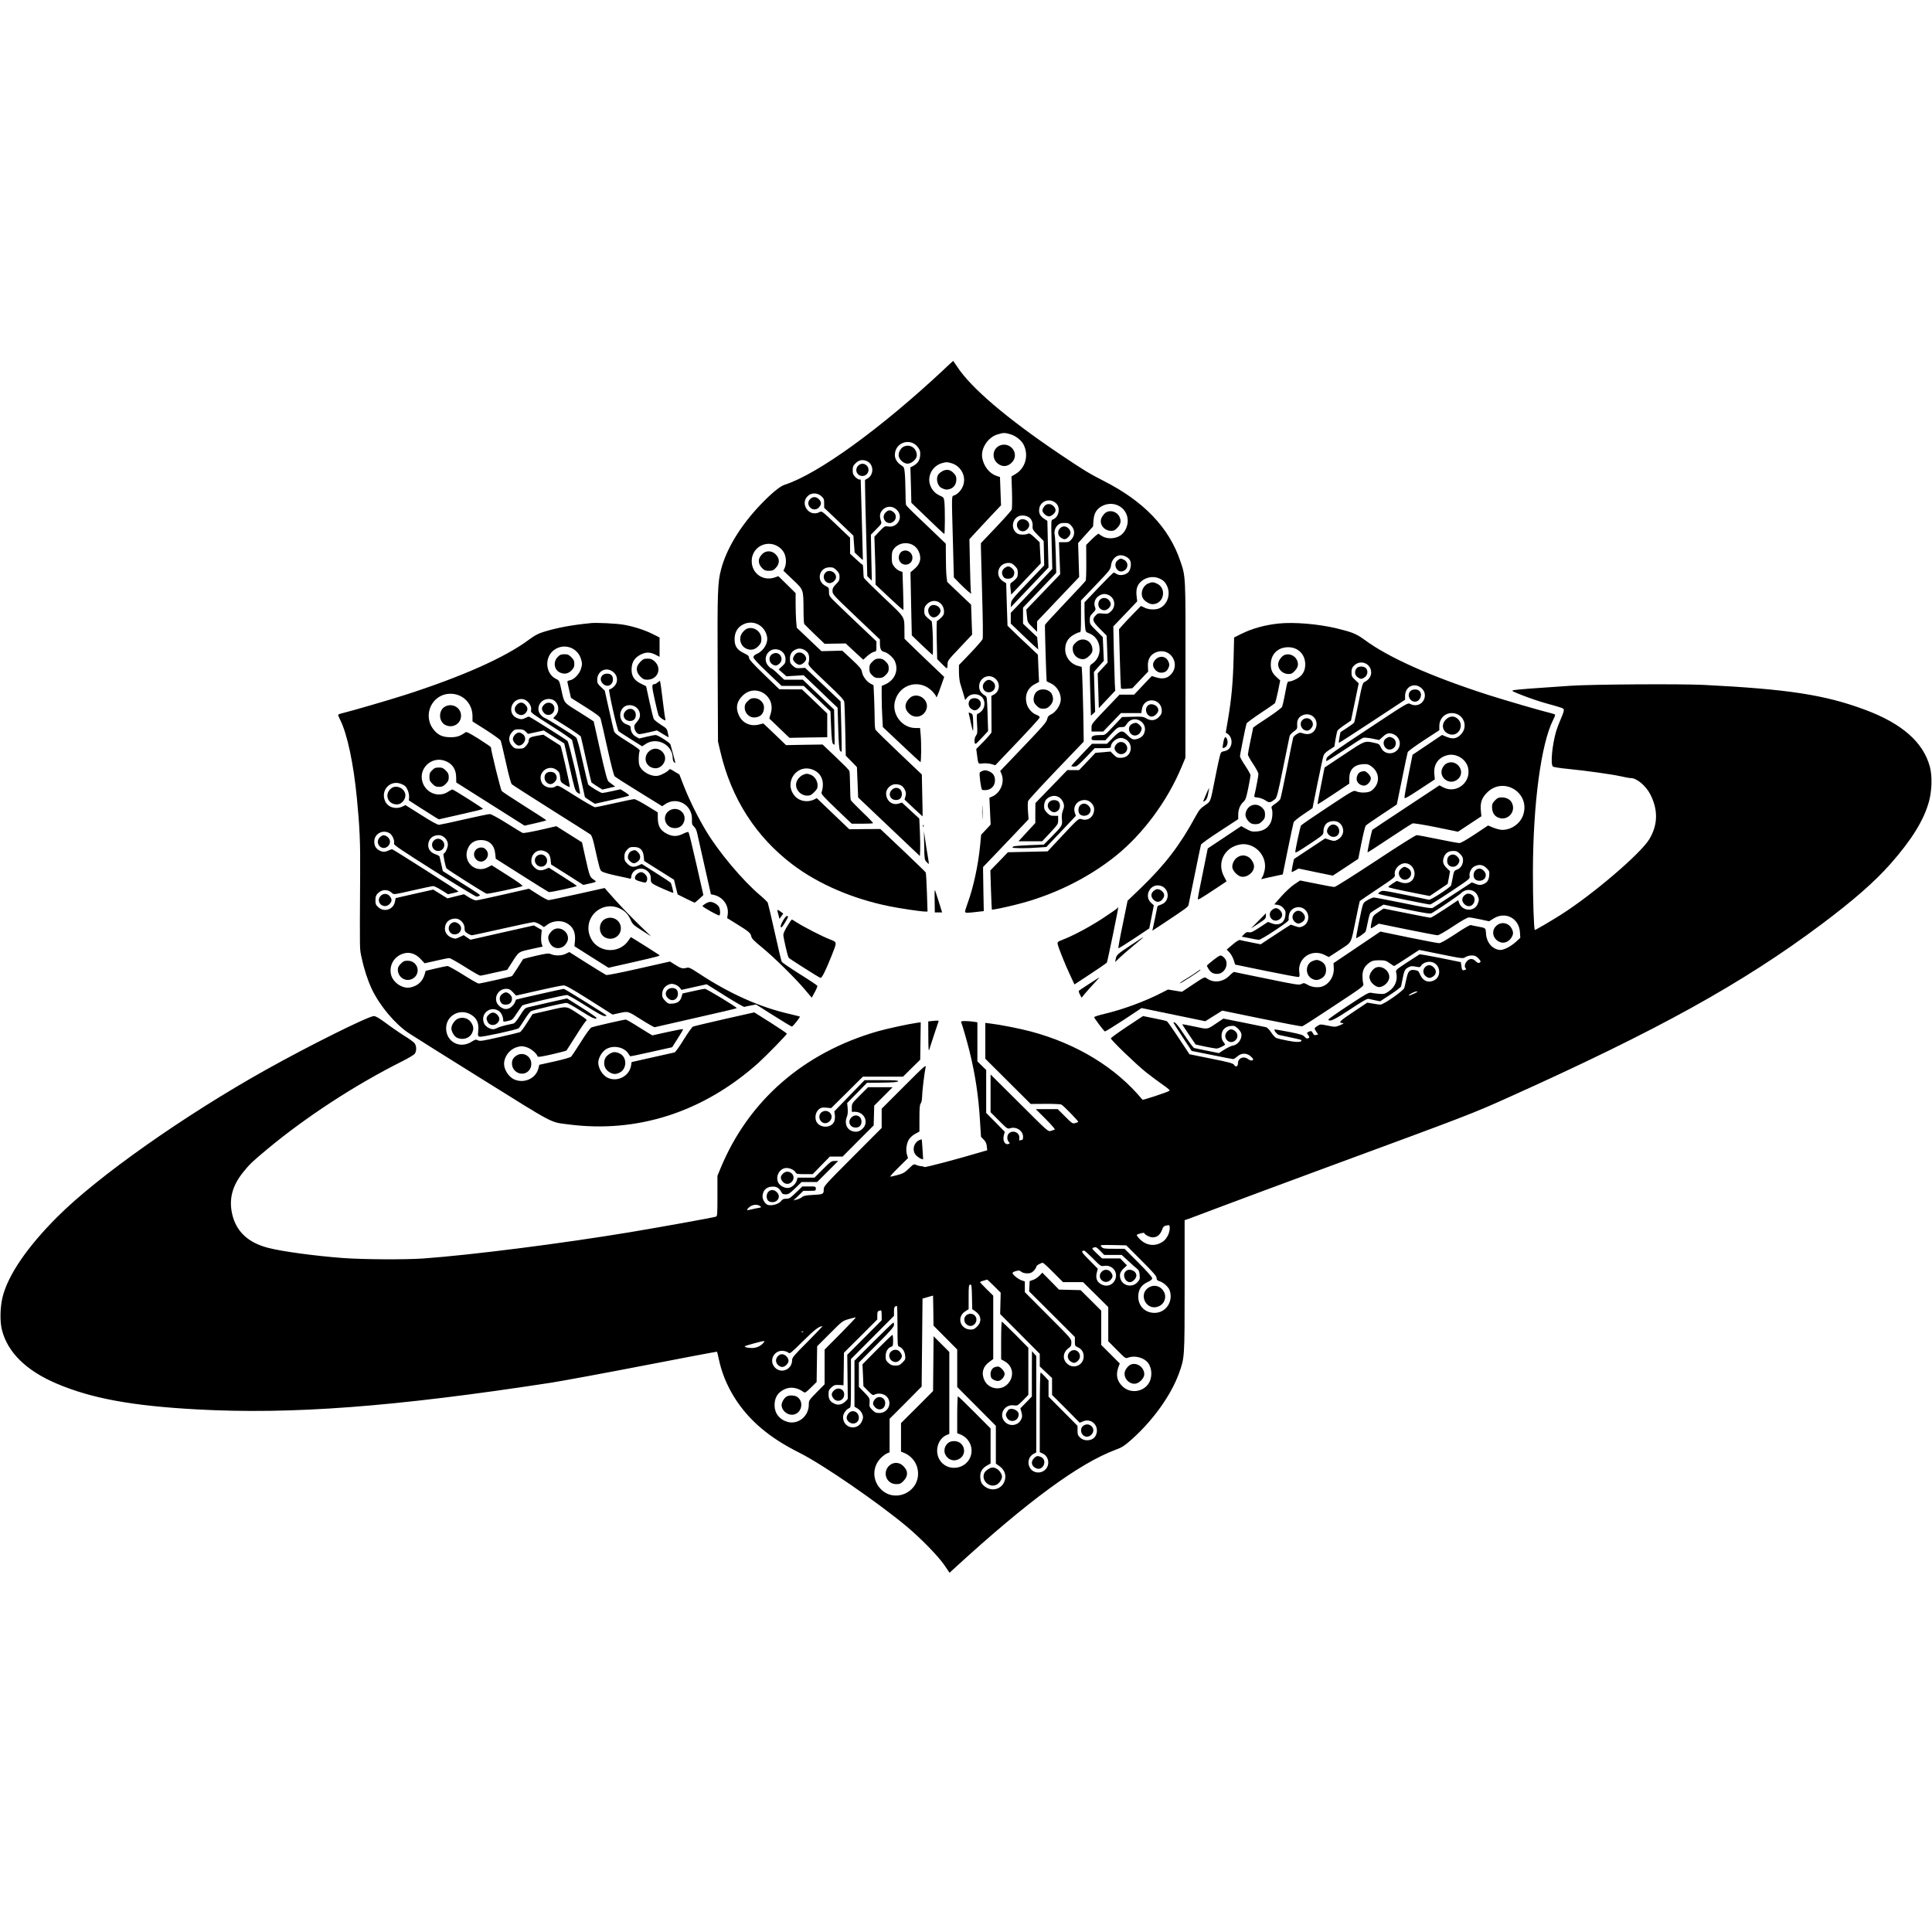 <?xml version="1.0" standalone="no"?>
<!DOCTYPE svg PUBLIC "-//W3C//DTD SVG 20010904//EN"
 "http://www.w3.org/TR/2001/REC-SVG-20010904/DTD/svg10.dtd">
<svg version="1.0" xmlns="http://www.w3.org/2000/svg"
 width="2200pt" height="2200pt" viewBox="0 0 2200 2200"
 preserveAspectRatio="xMidYMid meet">
<g transform="translate(0,2200) scale(0.1,-0.1)"
fill="#000000" stroke="none">
<path d="M10749 17793 c-724 -677 -1437 -1192 -1814 -1313 -53 -17 -153 -99
-275 -227 -227 -238 -388 -502 -449 -737 -39 -149 -43 -253 -39 -1126 l4 -835
27 -114 c124 -533 404 -970 825 -1288 293 -221 684 -389 1101 -473 117 -24
360 -60 405 -60 l28 0 -7 218 c-4 119 -10 222 -14 228 -3 6 -121 119 -261 253
l-255 241 -177 -1 -177 -2 -185 177 -185 177 -28 -14 c-75 -38 -169 -22 -221
37 -137 156 27 382 214 297 93 -42 127 -139 89 -256 -5 -17 25 -50 169 -188
l175 -167 119 0 c65 0 121 3 124 6 3 3 -51 60 -121 126 -69 67 -129 128 -133
137 -4 9 -7 84 -8 166 -1 83 -4 158 -8 167 -4 10 -74 81 -156 159 l-149 141
-208 -3 -208 -4 -88 85 c-49 47 -107 103 -130 124 l-41 38 -51 -13 c-97 -24
-186 17 -227 105 -39 84 -26 156 40 222 150 151 389 -2 321 -206 -9 -28 -15
-52 -14 -53 2 -2 55 -51 116 -111 l113 -108 215 4 215 3 0 135 0 135 -144 138
-144 137 -129 0 -128 1 -173 167 c-131 127 -172 173 -173 192 0 21 -11 30 -59
53 -76 36 -105 79 -105 157 0 70 26 124 76 157 116 77 264 14 293 -124 16 -73
-36 -163 -114 -198 -29 -13 -40 -24 -40 -40 0 -14 50 -69 160 -173 l160 -152
126 0 126 0 153 -145 152 -145 7 -177 c6 -132 11 -182 21 -192 8 -8 16 -13 18
-10 2 2 1 93 -1 201 l-4 198 -178 170 -178 170 -106 0 -106 0 -69 65 c-37 36
-73 65 -79 65 -6 0 -22 14 -36 31 -66 78 -3 198 98 185 59 -7 101 -53 101
-112 0 -40 -5 -50 -39 -81 l-39 -36 44 -39 44 -39 98 6 98 6 92 -88 c51 -48
138 -131 193 -185 l102 -97 7 -235 c5 -167 11 -241 20 -253 8 -10 15 -16 18
-13 3 3 1 133 -3 289 l-8 284 -34 32 c-18 17 -109 103 -201 191 l-169 159 -53
-3 c-47 -3 -56 0 -86 26 -30 27 -34 36 -34 80 0 58 26 94 81 112 38 13 87 -3
119 -39 20 -23 25 -76 12 -121 -7 -23 9 -42 197 -219 165 -156 207 -200 210
-225 3 -17 8 -161 11 -321 l6 -290 64 -65 63 -65 7 -173 7 -173 352 -334 351
-333 3 61 c2 34 1 130 -3 214 l-7 152 -99 91 -98 91 -39 -12 c-74 -22 -142 34
-142 117 0 52 53 104 106 104 54 0 86 -19 107 -62 15 -31 16 -44 8 -75 l-11
-38 102 -96 c57 -53 104 -96 104 -95 1 0 -1 108 -4 239 l-5 238 -259 246
c-143 136 -264 255 -269 264 -5 10 -9 60 -9 112 0 51 -3 161 -6 244 l-7 150
-35 19 c-45 24 -89 84 -97 134 -6 33 -22 53 -115 140 l-109 101 -119 -3 -118
-3 -141 134 -140 133 -7 76 c-3 41 -6 130 -6 197 l0 121 -98 97 -98 96 -40
-14 c-133 -47 -264 44 -264 185 0 193 238 270 356 115 35 -46 44 -131 21 -188
l-16 -36 106 -101 c125 -118 121 -108 123 -345 0 -82 4 -155 8 -160 4 -6 58
-59 119 -118 l113 -108 120 2 120 2 100 -93 100 -92 45 41 c25 23 59 44 75 48
29 5 30 7 30 63 l0 57 -172 163 c-95 90 -217 206 -270 258 -97 94 -98 95 -98
143 0 45 -2 48 -37 66 -112 54 -79 213 44 213 38 0 50 -5 79 -34 28 -28 34
-42 34 -76 0 -36 -6 -48 -40 -82 -33 -33 -40 -47 -40 -78 0 -37 9 -47 270
-295 l270 -257 0 -43 c0 -64 13 -91 48 -98 35 -7 97 -58 117 -96 54 -104 9
-223 -102 -273 l-43 -19 0 -122 c0 -67 3 -172 7 -234 l6 -112 210 -198 c115
-109 213 -199 218 -201 10 -4 12 220 2 321 l-6 67 -52 0 c-151 0 -270 153
-235 301 49 204 292 266 433 110 20 -23 37 -46 37 -53 0 -27 19 13 54 116 l38
108 -148 141 c-82 78 -184 175 -226 217 l-78 76 -1 90 c-1 168 14 144 -234
378 -121 115 -223 216 -227 225 -4 9 -7 46 -7 84 -1 37 -5 67 -9 67 -4 0 -38
28 -75 63 l-67 62 0 91 0 91 -161 153 c-157 150 -161 153 -186 139 -123 -66
-235 105 -125 191 39 31 104 27 144 -9 29 -26 33 -35 33 -81 l0 -52 167 -159
166 -159 7 -95 7 -96 46 -44 c26 -24 47 -43 48 -42 1 2 -24 909 -25 915 -1 1
-8 2 -17 2 -8 0 -29 13 -45 29 -24 24 -29 38 -29 76 0 40 5 52 34 81 38 38 85
45 134 20 73 -38 74 -153 2 -194 l-30 -17 1 -90 c0 -49 6 -296 13 -548 l12
-457 26 -26 26 -26 -6 262 -5 261 63 64 c61 62 62 64 51 96 -17 50 -13 85 15
118 43 52 118 54 167 5 79 -79 10 -208 -102 -189 -35 6 -40 3 -96 -55 l-58
-62 6 -186 c4 -103 7 -226 7 -273 l0 -86 156 -147 c86 -81 158 -145 161 -143
2 3 1 102 -3 220 l-7 214 -33 12 c-19 7 -46 29 -61 48 -24 31 -28 46 -28 104
0 53 5 74 21 96 74 99 231 88 283 -21 39 -79 22 -149 -49 -207 l-42 -36 7
-359 8 -359 114 -110 c64 -60 119 -111 123 -113 4 -2 5 84 3 190 -4 118 -10
195 -16 197 -6 2 -26 19 -46 37 -31 28 -36 39 -36 78 0 36 6 51 29 75 76 79
196 27 196 -85 0 -29 -7 -44 -36 -70 -19 -19 -39 -34 -44 -34 -4 0 -6 -98 -3
-217 l5 -218 51 -52 c28 -29 55 -53 59 -53 4 0 8 20 8 44 0 42 4 48 140 191
l140 149 -6 170 -6 171 -36 34 c-21 19 -82 77 -137 130 l-99 95 -8 65 c-4 36
-7 134 -7 218 l-1 152 -102 98 c-57 55 -157 150 -223 213 -66 62 -123 121
-127 129 -4 9 -7 79 -7 156 -1 77 -4 170 -8 208 -6 63 -8 68 -40 89 -44 26
-73 73 -73 116 0 148 185 205 268 82 20 -29 23 -44 20 -88 -5 -57 -29 -91 -82
-119 l-29 -15 6 -202 5 -201 184 -177 c100 -98 186 -177 191 -178 8 0 9 293 1
366 -6 49 -8 51 -55 72 -52 24 -89 66 -108 121 -34 102 28 216 135 247 49 14
59 14 107 0 114 -33 176 -157 131 -264 -19 -46 -57 -87 -95 -102 -35 -15 -33
37 -18 -520 l11 -415 61 -63 c34 -35 79 -77 99 -94 l38 -30 -5 29 c-2 15 -7
155 -10 310 l-6 283 73 80 c40 44 121 131 180 193 l107 113 -6 161 -6 161 -39
13 c-81 27 -146 109 -163 206 -18 108 66 235 176 267 66 20 82 20 148 0 56
-16 123 -69 146 -115 63 -121 23 -270 -91 -337 l-46 -27 6 -178 c3 -97 1 -187
-3 -200 -5 -12 -86 -103 -180 -202 l-171 -180 0 -50 c1 -27 7 -268 14 -534 9
-303 11 -493 5 -509 -5 -13 -68 -85 -139 -160 l-130 -135 0 -82 c0 -45 7 -101
14 -126 8 -24 24 -77 36 -117 l21 -73 20 25 c43 55 135 55 179 -1 29 -38 27
-103 -5 -142 -14 -16 -35 -33 -46 -36 -18 -6 -19 -13 -13 -116 6 -100 5 -112
-13 -137 -20 -27 -22 -92 -3 -92 5 0 38 33 75 73 l67 72 -6 195 c-5 170 -8
196 -23 205 -50 29 -73 63 -73 108 0 105 119 156 192 82 51 -51 40 -138 -22
-173 l-31 -17 1 -200 c1 -110 1 -206 1 -214 -1 -7 -40 -53 -87 -102 l-87 -88
7 -53 c16 -124 12 -118 67 -111 28 3 68 0 96 -7 l47 -14 100 105 c279 291 406
429 406 441 0 8 -16 20 -35 27 -53 19 -101 74 -115 132 -23 94 13 177 95 219
l47 25 -7 155 -6 155 -127 120 c-70 65 -148 140 -173 165 l-46 45 -8 241 -7
242 -37 24 c-98 64 -54 208 64 208 29 0 45 -8 71 -34 29 -29 34 -41 34 -81 0
-38 -5 -51 -28 -73 -15 -15 -35 -31 -45 -37 -14 -9 -16 -19 -9 -73 l7 -63 168
178 169 178 -7 120 -6 120 -56 53 c-40 38 -60 51 -72 46 -36 -16 -101 -16
-127 1 -90 59 -49 205 58 205 78 0 123 -48 117 -124 -3 -32 3 -42 61 -101 l65
-66 3 -138 3 -139 -188 -197 c-177 -186 -188 -200 -190 -239 l-3 -41 68 72
c37 39 133 141 215 226 l147 155 -7 265 -6 266 -36 23 c-46 30 -63 63 -57 112
11 95 129 132 197 60 49 -52 23 -159 -43 -180 -19 -6 -19 -16 -12 -284 l7
-279 -84 -89 c-46 -49 -153 -162 -236 -250 l-153 -161 0 -61 0 -61 118 -113
c64 -62 135 -128 156 -147 l39 -34 -6 70 -6 70 -81 77 -80 76 0 92 0 91 189
198 189 198 -5 199 c-3 109 -8 213 -12 229 -10 41 3 86 35 116 20 19 36 24 76
24 43 0 53 -4 79 -33 41 -46 41 -108 0 -154 -27 -30 -34 -33 -86 -32 l-56 0 7
-183 7 -182 -84 -88 c-46 -48 -133 -139 -193 -201 l-109 -113 7 -72 c6 -71 7
-73 61 -127 l55 -55 0 60 0 60 239 252 240 252 -6 194 -6 193 85 95 85 94 5
66 c5 85 37 137 104 170 136 65 286 -25 286 -172 0 -66 -34 -134 -84 -167 -55
-36 -139 -42 -196 -13 -22 11 -44 26 -48 32 -4 7 -33 -15 -76 -57 l-69 -69 1
-197 c1 -108 -2 -203 -7 -211 -4 -8 -109 -121 -233 -251 -124 -131 -227 -243
-230 -251 -4 -11 15 -629 19 -642 1 -2 21 -13 47 -24 68 -32 114 -107 114
-183 -1 -66 -58 -150 -120 -176 -19 -8 -29 -22 -36 -51 -7 -33 -52 -84 -271
-313 l-263 -275 15 -35 c39 -93 -13 -218 -108 -257 l-30 -13 7 -153 7 -153
-54 -58 -54 -57 -12 -125 c-22 -224 -76 -473 -140 -649 -17 -47 -31 -92 -31
-101 0 -18 19 -18 159 -1 l54 6 -4 205 c-2 113 -3 226 -4 251 l0 46 195 204
c107 112 223 235 259 272 l64 68 -7 93 c-4 55 -3 102 3 117 6 13 150 170 321
349 l311 325 -5 320 c-4 176 -9 368 -12 426 l-6 105 -44 12 c-85 23 -144 100
-144 188 0 73 32 129 94 164 28 17 59 30 69 30 16 0 17 15 17 181 l0 181 169
177 c162 170 168 178 173 224 7 58 45 104 94 113 42 8 104 -21 122 -56 19 -38
9 -108 -20 -137 -33 -32 -98 -42 -132 -19 -14 9 -29 16 -34 16 -5 0 -82 -76
-171 -170 l-161 -169 0 -103 c0 -57 3 -133 6 -169 6 -64 8 -66 40 -78 79 -29
125 -97 126 -186 1 -63 -32 -128 -81 -160 -30 -19 -31 -22 -31 -96 0 -42 3
-171 7 -288 l6 -211 24 22 24 22 -7 227 -7 227 56 64 57 63 -6 135 -6 135 -74
74 c-70 70 -74 76 -74 119 0 39 5 52 35 82 33 34 35 39 25 66 -16 42 -4 89 30
118 41 34 81 41 125 20 74 -35 86 -132 24 -188 -30 -26 -36 -28 -89 -23 -53 6
-59 4 -83 -21 -43 -45 -36 -68 49 -153 l76 -77 6 -154 5 -154 -57 -61 -56 -61
7 -198 6 -198 94 100 93 99 -5 80 c-2 44 -7 209 -11 366 l-6 286 136 142 136
143 -6 53 c-9 71 1 118 33 156 53 62 146 85 220 54 50 -21 72 -42 94 -90 44
-96 -1 -219 -94 -254 -45 -17 -117 -13 -162 9 l-42 20 -90 -92 c-50 -51 -106
-111 -125 -133 l-35 -40 9 -330 c5 -181 11 -335 13 -342 2 -8 23 -9 67 -6 l63
6 90 95 90 95 -3 57 c-6 88 35 148 113 169 148 39 255 -138 154 -254 -43 -49
-94 -61 -167 -40 l-56 17 -101 -106 -100 -106 -83 0 -83 0 -107 -112 c-217
-227 -212 -221 -212 -266 l0 -42 66 0 67 0 101 105 101 105 116 0 116 0 6 41
c20 149 227 133 227 -17 0 -28 -8 -44 -34 -70 -41 -41 -92 -46 -145 -13 -31
18 -47 20 -154 17 l-119 -3 -97 -103 c-95 -102 -96 -103 -142 -102 -80 0 -109
-9 -109 -36 0 -23 3 -24 79 -24 l78 0 70 75 c65 69 74 75 111 75 35 0 43 4 61
33 78 127 264 18 195 -114 -16 -33 -66 -59 -110 -59 -19 0 -40 13 -71 45 -62
65 -82 62 -168 -25 l-69 -70 -86 0 -85 0 -117 -122 c-65 -68 -118 -126 -118
-130 0 -5 15 -8 32 -8 29 0 46 14 134 105 l100 105 92 0 c78 0 92 3 92 16 0
54 76 111 131 99 138 -31 123 -225 -18 -225 -38 0 -50 5 -81 36 l-36 36 -85
-8 -86 -7 -93 -98 -94 -99 -66 0 -67 1 -182 -188 -182 -188 -1 -114 0 -113
-96 -104 -96 -104 135 0 135 0 91 97 c88 95 91 99 91 145 l0 48 -46 0 c-39 0
-51 5 -80 34 -27 27 -34 42 -34 73 0 52 19 85 60 106 66 34 137 3 161 -70 9
-28 8 -43 -6 -80 -13 -33 -16 -62 -12 -104 6 -70 4 -73 -121 -201 l-85 -86
-156 -6 c-171 -8 -201 -11 -201 -26 0 -11 164 -12 300 -1 l86 6 168 177 168
178 -12 35 c-25 75 30 145 114 145 53 0 106 -52 106 -104 0 -83 -64 -137 -138
-116 -42 12 -29 23 -280 -245 l-112 -120 -226 -5 -226 -5 -100 -104 -100 -103
7 -222 c4 -121 9 -222 10 -224 5 -5 153 25 285 59 412 103 813 300 1129 555
308 249 584 621 745 1007 l45 107 1 997 c1 1093 3 1062 -59 1244 -128 380
-416 681 -872 912 -163 83 -234 126 -504 308 -600 404 -1010 754 -1166 995
-23 35 -43 64 -44 64 -2 0 -49 -44 -106 -97z"/>
<path d="M11383 16926 c-92 -42 -92 -171 1 -219 47 -25 95 -16 135 24 38 37
48 84 28 132 -27 62 -101 91 -164 63z"/>
<path d="M10292 16915 c-38 -17 -67 -74 -57 -113 11 -43 59 -82 100 -82 45 0
105 53 105 93 0 83 -75 134 -148 102z"/>
<path d="M9772 16697 c-44 -46 -14 -117 48 -117 63 0 94 77 48 120 -29 27 -69
25 -96 -3z"/>
<path d="M10723 16630 c-17 -10 -37 -28 -42 -39 -26 -47 -4 -127 41 -148 41
-20 56 -22 92 -12 46 13 76 55 76 109 0 34 -6 48 -34 76 -40 40 -83 45 -133
14z"/>
<path d="M9232 16323 c-32 -27 -37 -64 -12 -96 29 -37 80 -37 109 -1 27 35 26
59 -4 89 -28 29 -65 32 -93 8z"/>
<path d="M11891 16234 c-12 -15 -21 -35 -21 -46 0 -27 45 -68 75 -68 30 0 75
41 75 68 0 35 -38 72 -75 72 -24 0 -39 -7 -54 -26z"/>
<path d="M10085 16165 c-63 -63 18 -160 88 -105 37 29 37 80 1 109 -35 27 -59
26 -89 -4z"/>
<path d="M12610 16173 c-28 -10 -59 -46 -70 -79 -23 -67 35 -139 113 -139 32
0 45 7 73 38 38 41 44 79 19 127 -24 47 -86 71 -135 53z"/>
<path d="M11600 16070 c-43 -43 -11 -120 48 -120 35 0 72 37 72 71 0 57 -80
89 -120 49z"/>
<path d="M12100 16003 c-55 -20 -68 -87 -24 -122 15 -12 35 -21 46 -21 27 0
68 44 68 73 0 44 -51 84 -90 70z"/>
<path d="M10269 15720 c-29 -17 -43 -66 -29 -100 33 -81 150 -58 150 29 0 63
-67 103 -121 71z"/>
<path d="M8680 15691 c-16 -16 -32 -40 -36 -55 -9 -38 3 -74 36 -107 23 -24
37 -29 75 -29 38 0 52 5 75 29 52 52 52 113 -2 163 -43 40 -108 40 -148 -1z"/>
<path d="M12726 15619 c-57 -45 -6 -147 61 -123 61 21 69 100 13 129 -38 19
-42 19 -74 -6z"/>
<path d="M11436 15529 c-30 -24 -34 -63 -10 -97 11 -16 25 -22 54 -22 44 0 70
26 70 71 0 30 -40 69 -70 69 -10 0 -29 -9 -44 -21z"/>
<path d="M9400 15480 c-43 -43 -11 -120 48 -120 33 0 72 36 72 67 0 60 -78 95
-120 53z"/>
<path d="M13073 15355 c-60 -26 -90 -107 -60 -165 17 -34 74 -70 111 -70 128
0 167 179 51 234 -40 19 -60 20 -102 1z"/>
<path d="M12525 15170 c-26 -29 -24 -79 4 -102 32 -25 67 -23 96 7 30 30 31
54 4 89 -26 33 -77 36 -104 6z"/>
<path d="M10587 15092 c-39 -43 -7 -122 48 -122 32 0 75 42 75 73 0 57 -86 91
-123 49z"/>
<path d="M6725 14904 c-219 -21 -386 -53 -540 -101 -60 -19 -100 -41 -162 -87
-268 -201 -759 -420 -1413 -630 -198 -63 -600 -180 -707 -206 -29 -6 -53 -16
-53 -21 0 -5 11 -31 24 -57 80 -158 152 -498 190 -892 32 -329 40 -502 37
-870 -5 -917 -7 -835 18 -950 27 -128 69 -254 115 -353 90 -189 265 -398 420
-501 45 -30 424 -268 843 -529 832 -519 765 -484 978 -511 782 -102 1531 140
2156 696 95 86 329 325 329 338 0 4 -83 60 -185 125 l-186 117 -342 -77 c-188
-43 -349 -81 -358 -86 -9 -5 -56 -71 -104 -148 -47 -77 -94 -142 -103 -145 -9
-2 -123 -28 -254 -57 l-236 -53 -6 -40 c-19 -117 -149 -188 -259 -142 -71 29
-126 129 -112 199 11 50 43 100 81 126 77 53 205 32 256 -42 12 -18 23 -34 24
-35 1 -2 109 20 240 50 l238 53 63 99 c35 54 63 102 61 106 -2 4 -79 -10 -173
-31 -93 -21 -173 -38 -176 -39 -3 0 -70 41 -148 90 -78 50 -148 90 -155 90
-21 0 -368 -79 -392 -90 -12 -5 -64 -76 -118 -163 -53 -85 -105 -162 -114
-171 -10 -8 -95 -32 -189 -53 l-172 -38 -10 -41 c-29 -116 -164 -176 -277
-125 -61 28 -114 110 -114 175 0 85 63 168 146 192 49 14 59 14 108 0 51 -15
115 -68 128 -106 3 -9 43 -3 163 24 88 20 162 40 166 44 3 4 52 80 108 169 56
90 109 167 118 171 11 7 -8 23 -79 69 -160 103 -127 98 -344 49 l-189 -43 -63
-99 c-34 -54 -70 -102 -80 -107 -9 -4 -115 -29 -236 -57 -194 -44 -221 -48
-244 -36 -23 12 -30 10 -75 -18 -132 -82 -286 1 -287 153 -1 146 155 233 282
158 66 -39 93 -96 84 -183 -6 -61 -5 -64 17 -69 25 -7 424 80 443 96 6 5 35
48 65 95 29 48 63 92 74 99 20 13 373 95 407 95 9 0 81 -40 160 -90 133 -84
170 -101 182 -82 2 4 -72 56 -166 115 l-171 108 -206 -46 c-113 -26 -222 -51
-242 -56 -31 -8 -43 -21 -88 -94 -34 -54 -60 -87 -74 -90 -12 -3 -51 -12 -87
-19 -36 -8 -78 -21 -95 -30 -16 -9 -38 -16 -48 -16 -36 0 -86 29 -101 59 -56
107 58 214 161 151 30 -18 53 -66 53 -111 0 -15 6 -16 53 -5 50 11 54 14 103
89 29 43 56 83 61 88 11 11 474 119 509 119 11 0 106 -54 210 -120 131 -83
198 -120 218 -120 18 0 26 4 20 9 -20 19 -474 301 -484 301 -11 0 -545 -120
-545 -123 -17 -63 -65 -107 -115 -107 -40 0 -93 40 -106 80 -24 73 31 150 108
150 35 0 47 -6 78 -38 l36 -39 255 58 c139 32 268 58 286 58 24 1 92 -37 295
-165 l263 -167 55 12 c127 28 112 32 270 -68 79 -50 149 -90 155 -88 5 2 218
50 473 108 254 57 462 106 462 109 0 12 -343 220 -363 220 -12 0 -74 -12 -138
-27 l-117 -26 -11 -37 c-15 -51 -42 -72 -101 -78 -46 -4 -52 -2 -85 31 -27 27
-35 43 -35 71 0 52 23 90 66 111 31 14 43 15 75 6 21 -6 47 -23 58 -37 l21
-26 143 32 144 32 209 -131 c114 -72 214 -129 220 -127 7 3 39 10 72 16 l61
12 199 -126 c109 -69 204 -126 209 -126 11 0 98 109 91 114 -1 2 -57 15 -123
31 -336 78 -673 228 -1019 455 -112 73 -121 77 -153 68 -41 -11 -61 -5 -130
39 l-54 34 -354 -80 c-213 -48 -362 -78 -373 -73 -10 4 -108 64 -219 134
l-200 127 -39 -19 c-45 -24 -120 -26 -168 -6 -31 13 -46 11 -175 -18 -77 -18
-142 -35 -144 -37 -2 -2 -29 -46 -61 -96 -32 -51 -62 -95 -66 -98 -12 -7 -359
-85 -380 -85 -9 0 -88 45 -175 100 -88 55 -169 100 -180 100 -11 -1 -71 -13
-134 -28 l-114 -27 -12 -42 c-24 -80 -78 -129 -161 -147 -89 -20 -202 56 -222
149 -20 95 25 185 113 226 81 38 162 18 229 -56 l41 -44 130 29 c71 17 138 30
150 30 12 0 92 -45 179 -100 87 -55 165 -100 174 -100 10 0 82 15 162 34 l145
32 42 65 c100 154 73 136 265 179 l97 21 -11 31 c-6 17 -8 58 -5 94 l6 64 -45
26 -45 26 -361 -81 -361 -82 -39 26 -39 26 -46 -22 c-43 -21 -49 -21 -86 -8
-49 17 -81 58 -81 103 0 70 47 116 120 116 53 0 104 -53 104 -108 0 -35 4 -43
34 -61 18 -12 41 -21 50 -21 9 0 165 34 347 75 183 41 343 75 358 75 14 0 46
-13 71 -28 l44 -29 43 31 c58 41 150 48 210 17 77 -39 109 -105 100 -205 l-6
-61 194 -123 194 -122 288 65 c274 63 302 70 292 79 -5 5 -240 154 -290 184
l-36 21 -30 -43 c-85 -121 -259 -140 -371 -42 -49 43 -82 117 -82 186 0 183
191 304 355 226 62 -29 97 -66 127 -133 21 -48 32 -58 128 -119 l105 -67 -123
118 c-114 110 -272 276 -367 387 l-40 46 -309 -69 c-171 -38 -319 -69 -329
-69 -11 0 -66 29 -122 65 l-102 65 -289 -66 c-159 -36 -300 -67 -314 -67 -14
0 -51 16 -81 35 l-55 35 -94 -23 -95 -24 -81 50 -81 50 -214 -48 -214 -49 -8
-41 c-17 -89 -121 -124 -189 -63 -29 26 -33 36 -33 79 0 39 5 56 24 76 48 51
115 54 166 6 20 -18 25 -17 235 31 118 27 223 49 234 49 10 0 52 -21 93 -46
l74 -47 59 13 c33 7 60 16 60 19 0 6 -730 471 -752 479 -5 2 -24 -3 -42 -12
-45 -21 -74 -20 -114 4 -39 24 -55 62 -49 114 11 80 104 121 174 77 33 -21 59
-84 49 -119 -4 -13 93 -79 458 -309 255 -161 472 -293 482 -293 11 0 25 4 33
9 15 10 19 7 -271 189 l-146 93 -17 77 c-9 42 -18 82 -20 88 -2 7 -23 18 -46
26 -52 17 -83 56 -83 102 0 70 47 116 120 116 52 0 104 -53 104 -106 0 -38
-31 -104 -49 -104 -9 0 20 -147 33 -168 8 -13 435 -284 457 -289 17 -5 382 73
408 87 8 4 -50 47 -169 122 l-181 115 -47 -24 c-146 -75 -293 74 -221 223 27
58 78 88 144 88 96 0 154 -55 164 -155 l6 -58 295 -187 c162 -103 301 -189
308 -192 17 -6 323 61 320 70 -2 4 -74 52 -161 107 l-157 100 -35 -15 c-57
-24 -93 -18 -131 20 -27 27 -34 42 -34 73 0 82 70 138 144 113 49 -16 70 -44
76 -103 l5 -51 184 -116 183 -117 62 14 c94 21 94 21 54 48 -42 29 -44 33 -94
256 l-37 167 -146 92 -146 92 -183 -42 c-101 -23 -191 -39 -200 -35 -9 3 -92
53 -183 111 -99 62 -177 104 -192 104 -14 0 -144 -27 -289 -60 -145 -34 -275
-61 -289 -62 -18 -1 -86 37 -204 112 l-178 112 -34 -16 c-76 -36 -164 -10
-196 57 -61 128 59 255 187 198 38 -16 51 -29 67 -66 12 -27 19 -61 17 -83
l-3 -36 130 -84 c72 -46 148 -94 171 -108 l41 -24 251 57 c139 31 252 59 252
62 0 8 -336 221 -349 221 -6 0 -26 -11 -46 -24 -108 -74 -257 -18 -295 111
-46 151 101 292 251 241 87 -29 133 -95 133 -191 l1 -57 389 -246 389 -246
124 28 c67 15 123 30 123 34 0 3 -111 75 -246 160 -135 85 -252 163 -261 172
-12 13 -123 463 -123 499 0 4 -62 46 -137 94 -109 68 -141 85 -153 76 -61 -44
-97 -56 -170 -56 -88 0 -140 23 -189 82 -137 166 -24 413 189 413 141 0 250
-111 250 -255 l0 -60 156 -99 c86 -55 160 -109 165 -120 5 -12 32 -124 60
-251 32 -146 57 -236 67 -246 10 -9 211 -138 447 -287 237 -149 438 -277 448
-284 12 -9 25 -44 37 -93 73 -323 70 -313 98 -331 14 -9 85 -29 158 -45 73
-15 141 -30 151 -33 14 -5 19 -1 20 16 7 94 131 131 196 58 21 -23 27 -40 27
-74 0 -40 3 -47 37 -68 32 -20 215 -99 220 -95 3 4 -22 103 -29 114 -5 6 -81
57 -170 113 l-161 102 -34 -16 c-54 -26 -90 -21 -129 18 -29 29 -34 41 -34 80
0 36 6 52 29 78 26 29 35 33 80 33 69 0 103 -33 111 -107 l5 -52 170 -107 170
-107 20 -84 21 -83 94 -47 c52 -25 97 -47 100 -47 3 0 26 19 52 43 l47 44 -80
353 c-44 195 -84 358 -89 363 -5 5 -30 -2 -61 -18 -69 -34 -122 -34 -190 2
-70 36 -99 89 -99 178 l0 63 -122 75 c-68 42 -133 76 -146 76 -13 0 -114 -21
-225 -46 -111 -25 -211 -46 -222 -46 -11 0 -111 57 -222 127 -195 123 -202
127 -225 111 -47 -33 -130 -12 -158 39 -61 114 78 226 176 141 22 -18 28 -34
32 -77 4 -53 6 -55 56 -86 28 -17 52 -28 54 -23 5 13 -98 464 -107 470 -4 3
-49 32 -101 64 l-93 60 -70 -12 c-80 -14 -97 -24 -97 -58 0 -13 -13 -38 -29
-56 -26 -29 -35 -33 -81 -33 -46 0 -55 4 -81 33 -41 46 -41 108 0 154 26 29
35 33 80 33 41 0 55 -5 77 -26 l26 -26 89 19 90 20 117 -74 117 -74 61 -269
c55 -245 63 -271 87 -289 15 -11 29 -18 31 -15 10 10 -126 585 -142 601 -21
20 -429 278 -441 278 -5 0 -22 -7 -37 -15 -36 -19 -56 -19 -99 -1 -111 47 -69
216 53 216 64 0 123 -74 108 -133 -5 -20 19 -38 229 -171 129 -81 236 -155
239 -164 6 -18 146 -642 146 -649 0 -2 26 -20 57 -40 l56 -36 191 43 c105 23
195 46 199 50 4 3 -16 21 -45 39 l-53 33 -95 -21 c-52 -12 -103 -21 -113 -21
-18 0 -149 80 -160 97 -3 5 -31 124 -63 264 -35 159 -63 260 -73 270 -23 23
-332 215 -358 223 -12 4 -34 21 -49 39 -37 43 -30 109 15 149 36 33 102 38
139 12 57 -40 66 -123 17 -174 l-26 -28 155 -98 c86 -54 158 -105 160 -113 3
-9 30 -128 60 -264 31 -137 58 -252 60 -256 3 -4 32 -24 65 -45 l60 -37 73 17
73 17 -29 21 c-16 12 -37 28 -47 36 -14 11 -38 98 -94 349 -41 183 -75 335
-75 336 0 1 -74 49 -165 106 -184 115 -168 95 -205 262 -21 96 -22 98 -61 117
-121 62 -132 247 -19 329 112 81 267 28 306 -105 14 -49 14 -59 0 -108 -18
-61 -77 -123 -126 -133 -17 -3 -30 -9 -30 -13 0 -5 9 -49 21 -98 l20 -89 165
-104 c134 -85 166 -109 173 -134 5 -16 40 -167 77 -335 42 -190 73 -311 83
-321 9 -9 134 -89 279 -178 l262 -162 29 20 c136 97 316 -3 310 -171 -2 -50 1
-60 23 -81 17 -16 30 -43 37 -78 6 -30 44 -198 84 -374 l72 -319 30 -6 c106
-23 176 -119 161 -224 l-6 -41 97 -60 c150 -93 170 -109 177 -147 6 -27 29
-50 118 -123 132 -107 383 -353 492 -483 l79 -93 34 62 c19 34 32 67 30 73 -3
6 -93 67 -201 134 -108 68 -200 131 -205 140 -5 10 -41 161 -80 337 -39 176
-75 327 -79 336 -4 9 -43 47 -87 84 -198 167 -471 492 -615 732 -93 155 -189
349 -251 506 l-53 137 -56 34 c-44 28 -57 32 -63 20 -11 -20 -86 -61 -125 -68
-79 -14 -188 47 -212 120 -12 35 -9 133 4 164 4 11 -31 38 -139 105 -117 73
-146 96 -154 120 -5 17 -31 127 -57 245 l-48 215 -43 41 c-36 34 -43 46 -43
80 0 91 79 145 157 108 54 -27 80 -81 64 -135 -11 -35 -45 -68 -85 -82 -11 -4
91 -458 107 -473 6 -7 70 -48 140 -92 l129 -81 39 26 c130 86 309 -9 309 -162
0 -18 7 -38 15 -45 8 -7 15 -9 15 -6 0 6 -39 150 -56 208 -6 21 -143 108 -170
108 -10 0 -57 -9 -102 -20 l-84 -20 -39 22 c-38 21 -59 60 -59 109 0 10 -15
20 -40 28 -119 35 -95 221 28 221 52 0 97 -31 112 -75 15 -46 7 -76 -31 -120
-26 -29 -30 -41 -25 -67 8 -39 33 -68 59 -68 11 0 60 9 109 21 l89 21 62 -38
c34 -20 65 -39 68 -40 3 -2 1 20 -6 48 -11 50 -15 54 -80 95 -38 24 -74 53
-81 65 -6 13 -28 102 -49 198 l-38 175 -60 30 c-80 39 -111 92 -105 177 5 74
37 121 106 155 61 30 107 28 172 -6 l40 -21 0 110 0 110 -77 39 c-94 47 -216
86 -328 106 -85 15 -309 26 -380 19z"/>
<path d="M14562 14900 c-162 -17 -308 -58 -433 -121 l-76 -38 -6 -243 c-7
-269 -24 -455 -63 -686 l-26 -154 22 -15 c36 -25 52 -77 40 -123 -12 -44 -38
-67 -87 -76 -31 -6 -32 -8 -52 -93 -11 -47 -34 -158 -51 -246 -48 -242 -42
-229 -109 -275 -50 -34 -66 -52 -107 -127 -176 -325 -345 -546 -618 -810
l-156 -150 -55 -268 c-31 -147 -53 -270 -50 -273 3 -3 83 47 178 110 l174 116
26 131 26 132 -30 27 c-85 76 -15 219 96 198 113 -21 125 -179 18 -216 -24 -8
-43 -17 -43 -21 0 -3 -13 -67 -29 -142 l-29 -135 122 80 c268 178 285 191 290
213 3 12 35 168 71 346 36 178 68 332 71 341 2 9 99 78 214 153 l210 137 0 49
c0 61 20 112 59 148 25 24 32 44 55 156 14 70 26 137 26 147 0 10 -27 59 -60
108 -33 49 -60 98 -60 108 0 22 66 350 75 374 4 9 76 62 160 118 84 55 157
106 163 113 5 6 21 68 35 135 l25 124 -44 40 c-51 47 -68 91 -62 164 9 104 87
174 197 174 113 0 194 -81 194 -196 0 -77 -34 -132 -102 -166 -30 -16 -65 -28
-77 -28 -25 0 -23 5 -54 -155 -11 -60 -25 -120 -30 -133 -6 -13 -76 -66 -170
-128 -88 -57 -160 -107 -160 -109 0 -3 -13 -69 -30 -147 -16 -77 -30 -150 -30
-160 0 -10 27 -59 60 -108 33 -49 60 -100 60 -114 0 -21 -29 -173 -45 -239 -6
-23 -3 -25 39 -29 26 -3 64 -17 87 -33 44 -29 53 -28 107 14 21 16 32 56 93
357 38 186 71 349 74 362 3 12 24 36 47 52 40 29 42 33 39 78 -3 58 22 95 74
112 94 31 175 -59 138 -151 -24 -61 -81 -83 -151 -58 -27 9 -37 8 -66 -11 -19
-11 -37 -29 -40 -38 -3 -9 -35 -165 -71 -347 -36 -181 -70 -340 -75 -352 -5
-12 -31 -37 -58 -55 -41 -27 -48 -36 -41 -53 15 -39 9 -118 -12 -163 -29 -60
-84 -95 -159 -100 -51 -4 -65 0 -117 28 l-59 33 -190 -127 -191 -127 -56 -277
c-32 -152 -57 -285 -57 -295 0 -19 12 -12 221 126 l106 71 -30 58 c-55 106
-35 223 51 300 50 45 135 73 199 64 141 -19 242 -157 214 -294 -6 -31 -18 -67
-27 -80 -16 -24 -16 -25 7 -19 13 4 69 17 125 28 l101 22 58 286 c32 157 62
296 66 308 5 12 55 53 112 91 l103 70 57 283 c32 156 62 298 68 314 6 20 27
42 67 67 l57 37 13 83 c8 45 17 89 22 98 4 8 41 38 81 65 l73 50 44 212 44
212 -41 39 c-37 35 -41 44 -41 86 0 39 5 53 28 76 76 76 198 24 196 -82 -2
-42 -28 -79 -74 -103 -24 -12 -29 -29 -69 -232 -24 -120 -47 -223 -50 -230 -3
-6 -40 -34 -82 -61 l-75 -49 -11 -59 c-6 -32 -9 -61 -7 -63 2 -2 172 108 379
244 l375 247 0 42 c0 93 79 148 157 110 54 -27 80 -81 64 -134 -21 -71 -96
-101 -164 -65 -27 14 -33 10 -486 -290 -377 -249 -460 -308 -465 -330 -4 -15
-5 -29 -3 -32 3 -2 94 55 203 127 109 73 207 135 217 139 11 4 56 0 101 -9
l81 -17 42 38 c30 28 52 39 73 39 65 0 120 -53 120 -115 0 -122 -167 -157
-216 -45 -16 36 -22 40 -73 51 -113 25 -106 27 -347 -134 l-221 -147 -41 -207
c-23 -114 -40 -208 -38 -211 2 -2 84 50 183 116 l178 119 0 61 c0 97 54 153
152 160 49 3 64 0 93 -20 106 -72 109 -206 7 -282 -34 -25 -124 -28 -173 -7
-30 14 -32 13 -326 -181 -162 -107 -299 -201 -303 -208 -9 -14 -65 -274 -65
-302 0 -14 36 6 160 89 151 100 160 108 160 138 0 81 41 125 118 125 50 0 88
-29 103 -80 16 -51 -11 -107 -62 -133 -34 -16 -39 -16 -87 -1 l-52 17 -177
-117 -178 -118 -16 -74 c-9 -41 -13 -74 -8 -74 4 0 23 9 42 20 l34 20 195 -41
195 -40 145 95 145 96 36 181 c20 100 42 188 49 197 7 9 90 66 184 128 l170
113 59 288 c32 158 61 297 65 308 5 12 86 71 184 135 l176 115 0 45 c0 87 60
150 143 150 131 0 194 -152 101 -245 -46 -47 -91 -54 -160 -26 l-53 22 -168
-113 -168 -113 -47 -235 c-26 -129 -46 -243 -45 -253 2 -15 36 4 174 95 l172
113 -6 61 c-10 107 44 187 146 214 101 27 217 -43 239 -145 35 -165 -132 -297
-281 -222 l-46 24 -378 -250 c-208 -137 -381 -252 -385 -256 -8 -7 -60 -252
-55 -257 2 -2 113 70 248 160 135 90 254 166 265 170 11 3 132 -16 269 -44
l248 -51 133 88 133 88 -6 62 c-9 93 10 147 71 208 188 188 495 -3 411 -255
-33 -99 -134 -170 -239 -170 -23 0 -68 12 -101 25 l-60 25 -150 -100 c-97 -64
-160 -100 -177 -100 -15 0 -125 20 -245 45 -120 25 -228 45 -241 45 -13 0
-208 -123 -468 -295 -246 -162 -456 -295 -468 -295 -11 -1 -104 16 -206 37
l-185 37 -67 -45 c-37 -25 -101 -84 -147 -136 l-80 -91 39 -6 c26 -4 47 -16
65 -38 24 -28 27 -39 22 -82 -8 -84 -72 -122 -153 -91 l-45 17 -94 -62 c-78
-51 -99 -61 -122 -56 -23 5 -34 1 -56 -22 l-27 -28 88 -17 c48 -10 96 -19 107
-19 11 -1 93 47 183 107 129 86 161 112 157 126 -3 10 -1 36 5 59 25 92 150
109 200 28 38 -63 14 -141 -50 -168 -29 -12 -39 -11 -82 4 l-49 17 -82 -52
c-45 -29 -122 -79 -171 -112 l-90 -60 -110 22 c-61 12 -118 24 -127 27 -10 3
-43 -18 -83 -52 l-67 -57 31 -32 c16 -17 38 -55 48 -85 l17 -54 355 -73 c195
-40 361 -71 369 -68 10 4 12 17 7 50 -25 162 139 276 288 201 l48 -24 124 81
c143 95 124 58 184 351 22 109 42 201 44 205 3 4 95 67 205 140 191 127 200
135 194 161 -11 60 51 130 117 130 65 0 116 -64 107 -134 -10 -75 -79 -111
-156 -83 l-46 16 -47 -30 c-27 -17 -48 -34 -48 -39 0 -7 80 -26 333 -76 l138
-27 102 69 102 69 14 72 13 72 -35 34 c-43 40 -53 74 -37 121 16 50 53 76 107
76 38 0 50 -5 79 -34 26 -26 34 -42 34 -71 0 -49 -27 -93 -67 -107 -36 -13
-36 -14 -53 -103 -6 -33 -13 -67 -16 -77 -7 -22 -233 -170 -253 -164 -9 3
-131 28 -272 57 -253 51 -256 52 -284 33 -25 -16 -26 -19 -9 -26 23 -9 555
-118 578 -118 9 0 115 66 236 147 211 140 221 148 215 174 -9 39 18 95 54 113
52 27 98 21 138 -19 33 -33 35 -39 31 -85 -6 -58 -26 -84 -75 -101 -28 -9 -43
-8 -79 6 l-44 17 -213 -139 c-116 -77 -221 -145 -232 -151 -17 -8 -88 3 -334
54 -172 35 -324 64 -336 64 -13 0 -46 -14 -74 -31 -56 -35 -47 -11 -102 -279
-16 -79 -28 -148 -27 -152 3 -9 100 57 109 75 3 7 14 54 24 105 10 51 23 99
30 106 7 7 44 31 81 54 l69 41 263 -55 c212 -43 267 -52 284 -43 52 28 316
207 339 231 55 55 151 41 183 -27 20 -41 20 -56 2 -100 -39 -92 -178 -82 -211
15 l-10 30 -150 -100 c-83 -55 -157 -100 -165 -100 -8 -1 -132 23 -275 52
l-260 52 -61 -41 c-60 -41 -60 -42 -75 -112 -9 -39 -12 -71 -7 -71 5 0 26 12
48 26 l40 26 323 -66 c177 -36 334 -66 347 -66 14 0 89 43 178 102 101 67 162
101 180 101 15 0 72 -10 128 -22 l101 -22 51 32 c135 84 290 3 300 -157 l4
-63 -43 -40 c-67 -62 -153 -105 -196 -98 -85 14 -145 87 -151 183 -5 70 1 65
-97 84 -33 6 -67 13 -76 16 -10 3 -83 -39 -175 -101 -108 -71 -168 -105 -187
-105 -16 0 -173 30 -349 66 l-319 66 -267 -180 -267 -180 3 -55 c6 -91 -47
-178 -127 -209 -47 -18 -119 -11 -167 16 -43 24 -48 25 -74 11 -27 -14 -54
-10 -393 60 -201 41 -369 75 -373 77 -5 2 -30 -18 -55 -43 -74 -74 -180 -86
-258 -29 -25 17 -25 17 -153 -68 l-129 -86 -79 13 -80 13 -68 -35 c-184 -96
-446 -193 -655 -242 -64 -15 -117 -32 -117 -38 0 -11 106 -153 121 -162 4 -3
100 56 213 130 l205 136 363 -75 363 -75 48 30 c26 16 69 43 96 60 l49 31 448
-92 c246 -50 454 -90 463 -87 9 2 171 106 359 231 338 223 344 227 336 254 -5
15 -9 54 -9 88 0 70 24 114 83 155 30 20 48 24 108 24 65 0 76 -3 117 -32 25
-18 48 -33 52 -33 4 0 70 41 147 92 l139 91 249 -50 c247 -50 249 -50 277 -32
16 11 46 19 71 19 35 0 49 -6 73 -29 33 -33 36 -46 13 -55 -10 -4 -25 3 -40
19 -13 14 -34 25 -49 25 -51 0 -96 -75 -64 -107 8 -8 5 -13 -11 -18 -28 -9
-33 -3 -39 47 l-6 42 -230 47 c-126 25 -234 44 -240 42 -5 -3 -69 -44 -142
-92 -122 -80 -131 -88 -125 -111 22 -86 -9 -168 -83 -218 -46 -31 -54 -33
-110 -29 -33 3 -74 8 -90 12 -28 6 -55 -9 -263 -146 -127 -83 -229 -156 -226
-160 16 -27 69 -2 248 117 139 92 195 124 210 120 12 -3 46 -11 77 -17 l55
-11 116 76 c64 42 119 84 122 93 2 10 10 45 16 78 19 101 28 119 65 139 29 16
42 17 85 9 45 -9 52 -8 61 8 16 31 68 52 112 46 110 -15 132 -171 30 -214 -68
-28 -124 0 -156 78 -12 30 -21 37 -53 42 -61 10 -80 -9 -99 -100 -9 -43 -20
-89 -24 -103 -9 -31 -234 -189 -270 -189 -13 -1 -52 4 -87 11 l-64 11 -161
-107 c-160 -107 -176 -124 -114 -126 11 -1 -5 -11 -35 -24 -55 -22 -55 -22
-140 -5 -83 17 -86 17 -117 -3 -39 -23 -40 -30 -13 -68 l20 -29 -21 -6 c-14
-5 -25 -2 -30 6 -26 43 -27 43 -54 31 -25 -11 -25 -13 -11 -34 20 -28 20 -34
-1 -42 -11 -5 -24 2 -37 18 -18 21 -44 29 -179 56 -88 17 -161 29 -164 27 -9
-10 30 -57 51 -62 11 -3 64 -14 116 -25 140 -30 140 -30 140 -39 0 -20 -59
-21 -158 -1 -59 11 -117 25 -129 30 -12 5 -39 34 -58 64 -20 30 -46 57 -58 59
-12 3 -126 26 -254 52 l-232 46 -73 -49 c-116 -78 -99 -75 -254 -42 -76 16
-139 28 -141 27 -1 -2 32 -55 75 -117 l77 -114 105 -23 c58 -12 117 -22 132
-23 24 0 98 35 98 47 0 3 -9 16 -20 30 -13 17 -20 41 -20 69 0 62 39 104 101
111 41 5 50 2 82 -26 19 -18 38 -44 42 -60 12 -58 -35 -127 -94 -137 -20 -3
-64 -24 -99 -46 l-62 -40 -133 27 c-72 14 -139 29 -149 31 -9 3 -57 67 -107
143 -80 122 -114 161 -128 148 -2 -3 44 -76 102 -164 l105 -160 229 -46 c126
-26 235 -47 244 -47 8 0 29 14 47 30 43 40 104 42 149 4 17 -14 31 -30 31 -35
0 -20 -31 -20 -56 0 -51 40 -117 13 -117 -47 0 -37 -26 -48 -44 -18 -9 17 -51
29 -260 71 l-248 50 -122 184 c-67 102 -128 188 -135 192 -7 4 -71 19 -143 33
l-129 26 -183 -121 c-101 -67 -183 -127 -183 -133 0 -19 289 -297 398 -384 57
-45 143 -110 193 -144 62 -43 85 -64 75 -70 -36 -20 -301 -107 -306 -101 -303
367 -745 636 -1270 777 -132 35 -347 77 -462 91 l-58 7 0 -204 0 -204 258
-257 259 -258 165 1 c96 1 174 -3 185 -8 27 -16 198 -191 191 -197 -3 -3 -19
-10 -35 -14 -29 -8 -35 -4 -114 75 l-84 84 -125 0 -125 0 115 -115 c75 -76
109 -116 99 -119 -8 -2 -27 -9 -44 -14 -30 -10 -34 -5 -357 317 l-328 326 0
-215 0 -215 96 -96 c95 -95 97 -96 129 -86 69 21 145 -30 145 -97 0 -20 -4
-36 -9 -36 -5 0 -16 -2 -24 -5 -10 -5 -13 1 -10 22 10 63 -69 101 -117 58 -24
-22 -26 -71 -4 -97 16 -16 15 -18 -1 -24 -42 -16 -71 39 -53 102 l10 36 -106
108 -106 107 0 244 0 245 -50 49 -50 49 0 223 0 222 -32 5 c-77 12 -159 12
-154 1 16 -42 70 -229 95 -330 67 -271 104 -515 121 -805 l11 -175 31 -32 c22
-22 32 -44 35 -76 l5 -45 -58 -17 c-286 -85 -651 -182 -658 -174 -6 5 -21 9
-35 9 -15 1 -39 7 -56 14 -29 13 -31 12 -85 -40 -48 -46 -66 -57 -129 -74 -41
-12 -78 -19 -83 -18 -5 2 39 50 97 107 l105 104 -11 35 c-17 52 -7 134 23 179
14 22 46 50 72 63 l46 25 0 151 c0 117 3 155 15 170 8 11 15 41 15 71 0 55 26
273 40 337 8 37 -7 24 -246 -215 l-254 -254 0 -109 0 -110 -330 -331 c-326
-327 -330 -332 -330 -372 0 -51 -6 -54 -130 -60 -72 -4 -100 -10 -115 -23 -11
-10 -38 -23 -60 -29 l-40 -10 57 54 56 55 71 0 c69 0 71 1 71 25 0 24 -2 25
-77 25 l-76 0 -73 -70 c-64 -62 -76 -70 -111 -70 -31 0 -43 -6 -60 -28 -27
-37 -125 -60 -160 -37 -34 23 -56 72 -48 111 10 54 43 85 98 91 54 6 88 -11
112 -57 13 -25 22 -30 52 -30 32 0 46 9 109 70 l72 70 89 0 88 0 120 120 120
120 -40 0 c-38 0 -47 -7 -135 -95 l-95 -95 -96 0 -97 0 -7 -27 c-9 -39 -53
-82 -91 -89 -43 -8 -100 20 -121 59 -37 72 16 167 93 167 42 0 89 -23 104 -50
10 -18 21 -20 103 -20 l92 0 97 100 98 100 73 0 72 0 177 178 177 177 3 112 3
113 105 105 105 105 -140 0 -140 0 -93 -93 c-90 -90 -92 -93 -92 -140 l0 -47
35 0 c109 0 163 -121 87 -193 -35 -33 -72 -42 -117 -27 -65 21 -91 92 -61 164
10 23 12 54 9 95 l-6 61 113 115 113 115 175 2 c129 2 176 6 180 16 3 9 -39
12 -190 12 l-193 0 -172 -177 -172 -178 6 -42 c3 -25 0 -55 -7 -73 -36 -86
-184 -76 -209 14 -13 48 2 99 37 127 22 17 36 20 82 16 l55 -5 181 179 180
179 229 0 228 0 98 97 98 96 3 213 3 213 -40 -5 c-105 -15 -342 -67 -452 -98
-843 -243 -1469 -789 -1787 -1558 l-36 -87 0 -230 c0 -210 -1 -230 -17 -235
-38 -12 -637 -120 -973 -176 -775 -129 -1803 -260 -2355 -300 -207 -15 -690
-12 -920 5 -319 24 -696 75 -852 116 -227 59 -362 185 -408 381 -40 172 -1
325 125 481 71 89 109 125 278 265 443 368 1000 730 1530 996 72 36 138 75
146 88 22 31 20 90 -3 119 -10 13 -62 51 -116 84 -53 33 -146 97 -207 143 -80
59 -119 82 -140 82 -61 0 -734 -335 -1223 -608 -936 -523 -1922 -1218 -2380
-1677 -346 -345 -565 -667 -626 -918 -28 -117 -31 -282 -5 -377 66 -252 278
-459 619 -604 398 -170 862 -255 1602 -295 1079 -59 2241 29 4030 304 121 19
595 106 1054 195 458 89 835 160 836 158 2 -2 11 -38 20 -81 62 -301 236 -584
489 -795 125 -104 253 -186 438 -279 267 -136 883 -560 1208 -831 169 -141
365 -343 434 -444 l59 -87 71 65 c823 753 1405 1180 1819 1335 76 28 100 44
185 119 243 217 446 501 537 750 65 182 65 169 65 996 l0 750 48 16 c26 9 191
71 367 138 176 67 730 272 1230 457 1585 584 1628 600 2041 786 1698 763 2665
1298 3562 1969 365 273 609 487 788 689 245 278 383 501 441 716 33 123 37
290 9 393 -76 280 -318 492 -741 649 -457 170 -879 234 -1834 282 -266 13
-1269 7 -1521 -10 -394 -26 -617 -43 -645 -50 -27 -7 -17 -12 105 -60 74 -29
191 -69 260 -88 205 -57 205 -57 208 -77 2 -10 -12 -52 -31 -95 -19 -42 -44
-107 -56 -146 -46 -159 -67 -379 -37 -404 7 -6 82 -18 167 -26 220 -22 510
-63 607 -85 46 -11 97 -20 113 -20 68 0 172 -88 223 -188 89 -175 85 -345 -12
-507 -99 -165 -642 -629 -1007 -861 -109 -69 -288 -174 -297 -174 -11 0 -23
357 -22 670 2 771 93 1450 230 1722 13 26 24 52 24 57 0 5 -24 15 -52 21 -108
26 -510 143 -708 206 -653 210 -1136 425 -1412 629 -91 67 -141 87 -318 130
-209 50 -486 73 -658 55z m1539 -4215 c-30 -14 -56 -24 -58 -21 -8 8 63 46 87
46 19 0 12 -6 -29 -25z m-7446 -2419 c18 -13 17 -15 -20 -21 -22 -4 -56 -11
-75 -16 -60 -15 -67 -11 -32 21 36 34 94 41 127 16z m4665 -253 c-1 -52 -31
-115 -71 -146 -85 -64 -190 -56 -267 20 -24 24 -41 47 -37 51 12 12 85 30 85
21 0 -16 63 -49 93 -49 57 0 90 29 116 102 9 24 24 32 69 37 8 1 12 -12 12
-36z m-322 -367 c135 -135 172 -178 172 -198 0 -21 7 -29 33 -37 49 -16 104
-67 117 -107 42 -126 -45 -254 -173 -254 -114 0 -193 86 -185 201 5 72 39 119
108 151 36 16 50 29 50 43 0 12 -59 79 -157 177 l-158 158 -121 0 c-106 0
-123 2 -138 19 -17 18 -17 19 0 23 9 1 76 2 148 0 l131 -3 173 -173z m-468
109 l44 -45 100 0 99 0 73 -67 c40 -38 84 -77 99 -88 22 -17 29 -31 32 -72 5
-45 2 -54 -24 -83 -58 -65 -166 -45 -193 35 -16 48 -6 82 37 123 l36 33 -39
40 -38 39 -104 0 -103 0 -60 57 c-51 49 -58 58 -42 64 31 13 38 10 83 -36z
m-85 -85 c87 -88 91 -91 126 -85 103 17 173 -84 119 -173 -33 -53 -99 -68
-156 -33 -45 27 -59 69 -45 128 l12 46 -97 98 c-91 91 -98 105 -59 108 6 1 51
-40 100 -89z m-450 -160 l110 -110 114 0 114 0 144 -142 143 -142 0 -195 0
-194 98 -99 c96 -97 98 -99 127 -88 65 25 155 8 209 -39 58 -51 74 -157 36
-236 -54 -112 -209 -141 -302 -57 -68 61 -85 133 -53 223 l16 43 -106 106
-105 105 0 195 0 195 -117 117 -118 117 -123 3 -123 3 -95 97 -95 96 -32 -34
c-18 -19 -50 -41 -72 -48 l-40 -14 -3 -59 -3 -58 261 -260 260 -260 0 -51 c0
-48 2 -52 30 -64 46 -19 70 -56 70 -106 0 -102 -120 -152 -192 -79 -52 52 -43
129 22 175 25 18 30 28 30 63 0 41 -3 45 -265 307 l-265 266 0 61 0 61 -36 12
c-39 13 -104 65 -104 84 0 7 17 17 39 22 32 9 42 8 61 -8 14 -11 39 -18 67
-18 36 0 50 6 74 29 16 16 29 37 29 46 0 14 49 44 75 45 6 0 60 -49 120 -110z
m-675 -155 l75 -75 -3 -121 -3 -122 225 -226 226 -227 0 -72 0 -72 70 -66 70
-66 0 -96 0 -96 158 -158 157 -159 38 16 c102 43 195 -63 143 -164 -30 -58
-124 -70 -175 -22 -27 25 -31 36 -31 82 l0 53 -165 166 -165 166 0 92 0 92
-41 45 c-23 25 -45 45 -50 45 -5 0 -9 -202 -9 -453 l0 -453 36 -17 c67 -32 82
-127 28 -181 -52 -51 -138 -42 -175 18 -35 57 -16 132 41 161 l30 16 0 549 0
549 -25 28 -24 28 -1 -258 0 -259 -65 -68 -66 -67 13 -46 c10 -40 10 -51 -5
-82 -32 -68 -126 -83 -181 -29 -79 79 -13 206 99 191 40 -6 43 -4 103 56 l62
63 0 269 0 268 -147 149 c-81 81 -151 148 -155 148 -4 0 -8 -96 -8 -214 l0
-215 40 -22 c95 -53 113 -170 39 -254 -77 -87 -222 -66 -270 39 -37 81 -16
157 58 209 l43 31 0 361 0 361 -75 74 c-41 41 -75 77 -75 80 0 5 38 18 80 29
3 0 39 -33 80 -74z m-215 -286 c69 -48 78 -118 21 -175 -26 -26 -42 -34 -70
-34 -124 0 -167 145 -62 209 l36 23 0 138 c0 124 2 139 18 142 15 3 17 -10 20
-138 l3 -142 34 -23z m-340 -300 l135 -136 0 -214 0 -213 220 -221 220 -221 0
-216 0 -215 39 -27 c50 -35 75 -86 68 -138 -17 -129 -165 -172 -256 -74 -18
19 -25 40 -28 78 -5 65 18 106 76 140 l41 23 0 199 0 200 -182 183 c-100 101
-186 183 -190 183 -4 0 -8 -94 -8 -210 l0 -210 38 -15 c91 -38 141 -132 121
-225 -39 -180 -288 -212 -368 -47 -48 99 -4 228 90 267 l29 12 0 467 0 466
-89 89 -90 90 -3 -312 -3 -312 -182 -183 -183 -182 0 -162 0 -163 35 -14 c99
-42 161 -135 159 -241 -3 -215 -265 -326 -419 -177 -105 101 -105 263 0 364
21 20 51 42 67 49 l28 11 0 191 0 191 183 183 182 184 5 501 5 501 60 17 60
17 3 -171 2 -171 135 -136z m-545 132 c0 -214 1 -230 18 -235 35 -12 64 -53
69 -100 5 -42 3 -48 -30 -81 -30 -30 -42 -35 -81 -35 -36 0 -52 6 -78 29 -29
26 -33 36 -33 79 0 53 26 95 67 108 15 4 18 16 18 70 0 35 -4 64 -8 64 -4 0
-83 -76 -175 -168 l-166 -168 6 -124 5 -125 53 -54 c46 -47 55 -52 73 -42 37
20 98 13 130 -14 81 -68 31 -195 -75 -195 -38 0 -50 5 -80 35 -32 32 -35 39
-31 84 3 48 2 50 -59 114 l-63 65 0 138 0 138 200 201 c162 162 200 206 200
228 0 15 -3 27 -7 27 -4 0 -106 -98 -225 -217 l-218 -218 0 -261 0 -262 35
-21 c22 -13 42 -36 52 -58 13 -33 14 -43 2 -77 -45 -126 -219 -96 -219 38 0
38 37 90 70 101 19 6 20 17 20 283 l0 276 245 246 245 246 0 51 c0 47 6 59 33
62 4 1 7 -102 7 -228z m-180 122 l0 -57 -196 -197 -196 -196 3 -251 3 -251
-23 -25 c-36 -38 -82 -50 -123 -33 -53 23 -73 52 -73 109 0 44 4 53 33 80 30
26 40 29 85 27 l52 -3 3 185 2 185 190 189 190 190 0 47 c0 45 4 51 43 57 4 0
7 -25 7 -56z m-467 -207 l-183 -184 0 -197 0 -198 -90 -91 c-89 -91 -90 -93
-90 -142 -1 -132 -121 -229 -243 -195 -91 26 -147 98 -147 189 0 88 37 147
115 183 67 31 145 19 217 -33 15 -11 26 -4 82 51 l65 64 3 204 3 203 144 144
c143 143 145 145 215 165 39 11 76 20 81 20 6 1 -72 -82 -172 -183z m-376 -94
c-158 -158 -177 -181 -177 -210 0 -105 -121 -159 -194 -86 -77 78 -12 206 97
191 22 -3 47 -13 56 -21 14 -15 28 -3 166 133 131 130 179 167 220 170 5 1
-70 -79 -168 -177z m-50 112 c-3 -3 -12 -4 -19 -1 -8 3 -5 6 6 6 11 1 17 -2
13 -5z m-458 -130 c-31 -34 -78 -54 -126 -54 -44 0 -83 9 -83 19 0 6 188 58
219 60 10 1 6 -8 -10 -25z"/>
<path d="M13082 7340 c-127 -78 -27 -274 111 -216 69 28 96 110 57 173 -37 61
-108 79 -168 43z"/>
<path d="M12817 7522 c-39 -42 -5 -122 50 -122 31 0 73 43 73 75 0 56 -86 89
-123 47z"/>
<path d="M12540 7513 c-55 -70 42 -151 105 -88 30 30 31 54 4 89 -29 36 -80
36 -109 -1z"/>
<path d="M12187 6610 c-37 -29 -37 -80 -1 -109 35 -27 59 -26 89 4 63 63 -18
160 -88 105z"/>
<path d="M12880 6463 c-28 -10 -59 -46 -70 -79 -23 -70 46 -151 120 -140 47 7
100 64 100 107 0 77 -80 137 -150 112z"/>
<path d="M11323 6430 c-37 -15 -54 -69 -37 -115 10 -24 60 -46 89 -39 32 8 65
49 65 81 0 29 -51 83 -77 82 -10 0 -28 -4 -40 -9z"/>
<path d="M11492 5953 c-7 -3 -19 -18 -28 -34 -12 -25 -13 -34 -2 -56 35 -74
138 -49 138 33 0 39 -66 74 -108 57z"/>
<path d="M12330 5760 c-43 -43 -11 -120 48 -120 36 0 72 37 72 73 0 36 -33 67
-70 67 -17 0 -39 -9 -50 -20z"/>
<path d="M11775 5395 c-41 -40 -30 -92 25 -115 79 -33 132 93 54 129 -37 16
-52 14 -79 -14z"/>
<path d="M11000 7020 c-27 -27 -26 -71 3 -98 30 -28 68 -28 95 1 44 46 14 117
-48 117 -17 0 -39 -9 -50 -20z"/>
<path d="M10797 5569 c-39 -30 -54 -87 -33 -131 30 -64 102 -86 162 -49 95 58
52 201 -60 201 -29 0 -52 -7 -69 -21z"/>
<path d="M10131 5315 c-89 -76 -40 -215 76 -215 38 0 50 5 78 33 38 38 50 74
40 114 -3 14 -21 41 -40 60 -43 43 -107 47 -154 8z"/>
<path d="M11253 5270 c-17 -10 -37 -28 -42 -39 -45 -83 53 -180 138 -137 31
16 61 61 61 91 0 29 -30 74 -60 90 -38 20 -58 19 -97 -5z"/>
<path d="M10149 6612 c-49 -41 -15 -122 51 -122 31 0 70 39 70 70 0 10 -9 29
-21 44 -25 31 -66 35 -100 8z"/>
<path d="M9961 6064 c-27 -35 -26 -59 4 -89 47 -48 115 -19 115 48 0 66 -78
93 -119 41z"/>
<path d="M9661 5904 c-27 -35 -27 -65 2 -92 46 -44 117 -17 117 44 0 69 -78
101 -119 48z"/>
<path d="M9495 6165 c-30 -30 -31 -54 -4 -89 42 -53 122 -23 122 46 0 62 -73
89 -118 43z"/>
<path d="M8952 6094 c-26 -18 -52 -65 -52 -94 0 -56 57 -110 117 -110 102 0
147 136 66 200 -31 24 -99 27 -131 4z"/>
<path d="M8869 6567 c-45 -35 -43 -91 5 -122 29 -19 58 -13 86 18 27 28 25 63
-5 92 -26 27 -61 32 -86 12z"/>
<path d="M8504 14840 c-11 -4 -33 -22 -47 -40 -50 -59 -30 -152 39 -185 52
-25 101 -15 142 30 26 28 32 43 32 79 0 86 -88 148 -166 116z"/>
<path d="M12253 14686 c-31 -28 -38 -41 -38 -73 0 -50 27 -91 72 -110 46 -19
78 -10 120 32 23 23 33 42 33 64 0 106 -111 157 -187 87z"/>
<path d="M8798 14554 c-54 -29 -44 -107 15 -128 22 -8 33 -6 55 11 72 53 8
160 -70 117z"/>
<path d="M9051 14544 c-12 -15 -21 -35 -21 -46 0 -27 45 -68 75 -68 30 0 75
41 75 68 0 35 -38 72 -75 72 -24 0 -39 -7 -54 -26z"/>
<path d="M6351 14519 c-53 -53 -43 -142 21 -175 49 -25 96 -18 134 20 28 28
34 42 34 76 0 34 -6 48 -34 76 -29 29 -41 34 -79 34 -37 0 -51 -5 -76 -31z"/>
<path d="M14630 14543 c-28 -10 -59 -46 -70 -79 -23 -67 35 -139 113 -139 32
0 45 7 73 38 38 41 44 79 19 127 -24 47 -86 71 -135 53z"/>
<path d="M13159 14491 c-20 -20 -29 -39 -29 -61 0 -43 47 -90 90 -90 44 0 69
16 86 56 12 29 12 39 0 68 -26 64 -97 76 -147 27z"/>
<path d="M7295 14467 c-19 -19 -37 -46 -40 -60 -10 -40 2 -76 40 -114 27 -27
41 -33 75 -33 119 0 171 128 85 208 -29 26 -43 32 -81 32 -39 0 -51 -5 -79
-33z"/>
<path d="M9934 14466 c-29 -29 -34 -41 -34 -79 0 -37 5 -51 31 -76 25 -26 39
-31 76 -31 38 0 50 5 79 34 28 28 34 42 34 76 0 34 -6 48 -34 76 -28 28 -42
34 -76 34 -34 0 -48 -6 -76 -34z"/>
<path d="M15446 14388 c-24 -34 -20 -73 10 -97 15 -12 34 -21 44 -21 10 0 29
9 44 21 32 25 36 77 8 102 -28 25 -87 22 -106 -5z"/>
<path d="M6860 14310 c-27 -27 -25 -66 5 -95 29 -30 68 -32 95 -5 26 26 26 81
2 103 -25 23 -78 21 -102 -3z"/>
<path d="M11215 14235 c-46 -45 -19 -118 43 -118 69 0 99 80 46 122 -35 27
-59 26 -89 -4z"/>
<path d="M7490 14230 c-14 -11 -29 -20 -35 -20 -35 -1 -35 -16 0 -176 19 -87
39 -168 44 -180 11 -25 87 -74 78 -50 -3 8 -15 95 -27 193 -12 98 -24 195 -28
215 l-7 37 -25 -19z"/>
<path d="M11821 14136 c-32 -18 -50 -53 -51 -99 0 -31 7 -46 34 -73 28 -28 42
-34 76 -34 34 0 48 6 76 34 37 37 45 82 22 131 -22 50 -104 71 -157 41z"/>
<path d="M16060 14130 c-42 -42 -8 -120 53 -120 58 0 91 85 49 123 -25 23 -78
21 -102 -3z"/>
<path d="M10380 14067 c-13 -7 -35 -28 -48 -47 -34 -50 -26 -104 22 -147 68
-63 170 -34 197 56 28 95 -81 184 -171 138z"/>
<path d="M8514 14016 c-28 -28 -34 -42 -34 -76 0 -57 50 -110 104 -110 74 0
116 43 116 116 0 54 -53 104 -110 104 -34 0 -48 -6 -76 -34z"/>
<path d="M11047 14032 c-26 -29 -22 -77 9 -101 35 -27 59 -26 89 4 30 29 32
68 5 95 -26 26 -81 26 -103 2z"/>
<path d="M5885 13975 c-40 -39 -28 -93 26 -113 31 -12 64 0 84 32 19 29 13 57
-18 86 -28 27 -63 25 -92 -5z"/>
<path d="M6195 13975 c-30 -30 -31 -54 -4 -89 42 -53 122 -23 122 46 0 62 -73
89 -118 43z"/>
<path d="M13067 13962 c-39 -43 -7 -122 48 -122 32 0 75 42 75 73 0 57 -86 91
-123 49z"/>
<path d="M5068 13954 c-77 -41 -75 -169 2 -209 84 -43 180 13 180 105 0 92
-99 149 -182 104z"/>
<path d="M7125 13905 c-47 -46 -17 -115 49 -115 41 0 66 26 66 68 0 66 -69 94
-115 47z"/>
<path d="M11033 13868 c4 -12 14 -58 23 -103 9 -44 20 -83 23 -87 3 -4 5 37 3
91 -3 95 -4 99 -29 110 -24 11 -25 10 -20 -11z"/>
<path d="M16464 13806 c-58 -58 -38 -140 40 -166 108 -35 179 109 89 180 -40
32 -89 26 -129 -14z"/>
<path d="M14830 13800 c-42 -42 -7 -120 55 -120 28 0 65 40 65 71 0 63 -75 94
-120 49z"/>
<path d="M12894 13758 c-79 -38 -24 -161 56 -128 27 11 50 46 50 76 0 21 -46
64 -67 63 -10 0 -28 -5 -39 -11z"/>
<path d="M5865 13635 c-14 -13 -25 -36 -25 -50 0 -30 41 -75 68 -75 35 0 72
38 72 75 0 24 -7 39 -26 54 -35 27 -59 26 -89 -4z"/>
<path d="M13931 13549 c-7 -33 -10 -63 -8 -66 3 -2 15 0 26 6 25 14 37 55 25
89 -16 45 -31 35 -43 -29z"/>
<path d="M15794 13598 c-79 -38 -24 -161 56 -128 57 24 60 103 4 129 -29 13
-32 13 -60 -1z"/>
<path d="M12711 13524 c-27 -35 -26 -59 4 -89 63 -63 160 18 105 88 -29 37
-80 37 -109 1z"/>
<path d="M7424 13466 c-90 -40 -98 -158 -14 -201 62 -32 128 -6 156 61 36 85
-58 177 -142 140z"/>
<path d="M16469 13305 c-15 -8 -34 -31 -44 -51 -50 -107 83 -205 174 -128 101
85 -13 243 -130 179z"/>
<path d="M4921 13229 c-26 -25 -31 -39 -31 -76 0 -38 5 -50 34 -79 28 -28 42
-34 76 -34 34 0 48 6 76 34 28 28 34 42 34 76 0 34 -6 48 -34 76 -29 29 -41
34 -79 34 -37 0 -51 -5 -76 -31z"/>
<path d="M11184 13220 c-12 -5 -24 -12 -27 -17 -9 -15 14 -187 26 -196 7 -4
30 -6 52 -3 56 7 95 51 95 109 0 51 -21 84 -66 103 -38 16 -50 16 -80 4z"/>
<path d="M15492 13210 c-32 -13 -53 -66 -40 -102 12 -35 58 -61 93 -52 32 8
65 49 65 81 0 29 -51 83 -77 82 -10 0 -28 -4 -41 -9z"/>
<path d="M6217 13192 c-24 -27 -21 -74 6 -100 30 -29 62 -28 92 3 29 28 32 61
9 93 -20 28 -83 31 -107 4z"/>
<path d="M9150 13179 c-37 -15 -68 -48 -80 -84 -24 -74 40 -155 123 -155 32 0
46 7 78 39 32 32 39 46 39 77 0 51 -32 102 -75 120 -39 16 -50 17 -85 3z"/>
<path d="M4454 13022 c-82 -66 -39 -182 66 -182 61 0 113 75 91 132 -24 64
-108 91 -157 50z"/>
<path d="M10155 13005 c-47 -46 -17 -115 49 -115 41 0 66 26 66 68 0 66 -69
94 -115 47z"/>
<path d="M13735 12957 c-16 -40 -32 -76 -34 -82 -2 -5 7 -2 20 6 17 12 27 32
36 79 7 35 12 64 11 66 -2 1 -16 -30 -33 -69z"/>
<path d="M17024 12886 c-28 -28 -34 -42 -34 -75 0 -53 22 -97 60 -116 108 -56
221 57 165 165 -19 38 -63 60 -116 60 -33 0 -47 -6 -75 -34z"/>
<path d="M11950 12870 c-27 -27 -25 -66 5 -95 29 -30 64 -32 93 -5 28 26 29
80 4 103 -25 23 -78 21 -102 -3z"/>
<path d="M11184 12750 c0 -69 1 -97 3 -62 2 34 2 90 0 125 -2 34 -3 6 -3 -63z"/>
<path d="M12300 12830 c-26 -26 -26 -81 -2 -103 26 -24 77 -21 102 5 27 29 25
64 -5 93 -29 30 -68 32 -95 5z"/>
<path d="M14243 12824 c-40 -20 -67 -75 -59 -118 4 -18 20 -46 37 -62 24 -23
39 -29 74 -29 37 0 50 6 77 33 27 27 33 40 33 77 0 36 -6 50 -30 75 -38 38
-88 47 -132 24z"/>
<path d="M7624 12771 c-95 -58 -52 -201 60 -201 54 0 91 28 107 79 29 97 -78
176 -167 122z"/>
<path d="M10511 12594 c0 -11 3 -14 6 -6 3 7 2 16 -1 19 -3 4 -6 -2 -5 -13z"/>
<path d="M15131 12584 c-27 -35 -27 -65 2 -92 46 -44 117 -17 117 44 0 69 -78
101 -119 48z"/>
<path d="M10524 12372 c2 -154 4 -163 26 -187 13 -14 25 -24 27 -22 1 2 -4 44
-13 93 -9 49 -22 132 -29 184 l-14 95 3 -163z"/>
<path d="M4325 12465 c-63 -63 18 -160 88 -105 37 29 37 80 1 109 -35 27 -59
26 -89 -4z"/>
<path d="M4942 12430 c-46 -43 -15 -120 48 -120 63 0 93 75 47 118 -29 28 -67
28 -95 2z"/>
<path d="M5420 12325 c-68 -73 35 -183 108 -115 40 38 37 93 -7 127 -27 21
-75 15 -101 -12z"/>
<path d="M7193 12310 c-26 -11 -43 -40 -43 -74 0 -27 41 -66 70 -66 10 0 29 9
44 21 34 27 35 71 1 104 -26 27 -37 29 -72 15z"/>
<path d="M6110 12250 c-27 -27 -26 -71 3 -98 46 -44 117 -14 117 48 0 38 -32
70 -70 70 -17 0 -39 -9 -50 -20z"/>
<path d="M16502 12254 c-28 -20 -31 -83 -4 -107 29 -26 77 -22 101 9 27 35 26
59 -4 89 -28 29 -61 32 -93 9z"/>
<path d="M14089 12237 c-38 -25 -64 -84 -55 -121 9 -37 53 -83 91 -96 66 -22
155 43 155 114 0 35 -30 86 -62 106 -43 26 -87 25 -129 -3z"/>
<path d="M15956 12109 c-68 -54 6 -163 79 -115 47 31 45 95 -5 121 -37 19 -42
19 -74 -6z"/>
<path d="M16802 12090 c-28 -26 -29 -80 -4 -103 25 -23 78 -21 102 3 27 27 25
66 -5 95 -29 30 -64 32 -93 5z"/>
<path d="M7256 12049 c-15 -12 -26 -30 -26 -44 0 -20 8 -27 52 -40 65 -19 74
-19 82 1 12 30 6 55 -19 79 -30 30 -54 31 -89 4z"/>
<path d="M10643 11748 l2 -138 41 0 42 0 -32 103 c-18 56 -38 118 -44 137 -9
29 -11 12 -9 -102z"/>
<path d="M13155 11868 c-50 -29 -58 -75 -20 -113 38 -39 86 -30 114 23 14 26
8 53 -17 74 -25 23 -54 29 -77 16z"/>
<path d="M16695 11818 c-50 -29 -58 -75 -20 -113 52 -53 125 -11 115 65 -4 38
-62 67 -95 48z"/>
<path d="M4330 11793 c-55 -70 42 -151 105 -88 30 30 31 54 4 89 -29 36 -80
36 -109 -1z"/>
<path d="M8033 11710 c-18 -11 -33 -23 -33 -28 0 -11 181 -112 191 -106 15 9
10 78 -7 102 -19 27 -65 52 -96 52 -13 0 -38 -9 -55 -20z"/>
<path d="M12725 11660 c-3 -6 -70 -52 -148 -104 -150 -100 -344 -205 -465
-252 -69 -27 -73 -31 -68 -56 8 -39 87 -237 143 -355 l48 -103 181 119 c100
66 184 124 188 129 7 12 135 632 130 632 -1 0 -6 -5 -9 -10z"/>
<path d="M14486 11639 c-65 -51 -1 -153 73 -114 48 24 55 72 16 110 -30 30
-54 31 -89 4z"/>
<path d="M8856 11613 c4 -16 10 -39 14 -52 l6 -25 22 31 21 30 -29 21 c-38 28
-42 28 -34 -5z"/>
<path d="M14748 11616 c-43 -32 -40 -91 7 -122 21 -14 30 -14 55 -4 55 23 66
75 25 115 -26 27 -60 32 -87 11z"/>
<path d="M14330 11514 l-85 -86 85 55 c76 49 85 58 85 86 1 17 0 31 0 31 0 0
-39 -39 -85 -86z"/>
<path d="M8920 11523 c-28 -46 -39 -83 -22 -83 11 0 82 117 75 124 -13 13 -24
4 -53 -41z"/>
<path d="M6888 11534 c-77 -41 -75 -169 2 -209 84 -43 180 13 180 105 0 92
-99 149 -182 104z"/>
<path d="M8966 11456 c-25 -40 -46 -85 -46 -99 0 -35 49 -249 61 -263 10 -13
336 -220 361 -229 16 -6 56 73 130 258 61 155 62 147 -24 181 -84 32 -296 141
-375 192 -29 19 -55 34 -57 34 -2 0 -25 -33 -50 -74z"/>
<path d="M5132 11480 c-46 -43 -17 -120 44 -120 69 0 101 78 48 119 -34 27
-64 27 -92 1z"/>
<path d="M17058 11472 c-85 -52 -68 -169 29 -202 42 -15 96 8 123 52 24 40 25
60 5 102 -29 60 -102 83 -157 48z"/>
<path d="M6315 11420 c-26 -10 -61 -49 -70 -78 -9 -31 10 -84 41 -113 38 -36
103 -34 143 5 17 17 34 45 37 64 16 81 -74 154 -151 122z"/>
<path d="M12880 11239 c-157 -104 -166 -112 -175 -159 l-7 -35 53 51 c30 28
99 89 154 134 155 128 155 128 -25 9z"/>
<path d="M13817 11068 c-42 -33 -76 -62 -74 -66 32 -69 61 -92 117 -92 92 0
144 127 77 187 -37 33 -39 33 -120 -29z"/>
<path d="M14943 11055 c-80 -34 -82 -159 -3 -200 37 -19 63 -19 100 0 41 21
60 53 60 100 0 47 -19 79 -60 100 -35 18 -55 18 -97 0z"/>
<path d="M4564 11026 c-24 -24 -34 -43 -34 -65 0 -93 94 -149 171 -104 98 58
57 203 -58 203 -38 0 -50 -5 -79 -34z"/>
<path d="M16238 10996 c-46 -34 -38 -99 15 -124 22 -11 31 -10 55 2 49 25 56
73 17 111 -26 27 -60 32 -87 11z"/>
<path d="M15670 10983 c-28 -10 -59 -46 -70 -79 -9 -25 -8 -40 4 -68 15 -37
67 -76 99 -76 56 0 117 60 117 115 0 73 -83 133 -150 108z"/>
<path d="M13615 10924 c-27 -19 -81 -54 -118 -76 -37 -22 -65 -43 -63 -46 6
-5 236 144 236 153 0 7 -1 7 -55 -31z"/>
<path d="M12403 10797 c-62 -40 -115 -76 -118 -79 -4 -3 2 -23 12 -43 l19 -36
44 53 c24 29 71 81 104 116 32 34 57 62 55 62 -2 0 -54 -33 -116 -73z"/>
<path d="M7600 10728 c-27 -29 -25 -64 5 -93 29 -30 68 -32 95 -5 26 26 26 81
2 103 -26 24 -77 21 -102 -5z"/>
<path d="M5716 10679 c-30 -24 -34 -63 -10 -97 11 -16 25 -22 54 -22 44 0 70
26 70 71 0 30 -40 69 -70 69 -10 0 -29 -9 -44 -21z"/>
<path d="M5565 10445 c-28 -27 -30 -42 -14 -79 23 -50 92 -51 124 -2 19 29 13
57 -18 86 -28 27 -63 25 -92 -5z"/>
<path d="M5196 10389 c-31 -24 -56 -69 -56 -99 0 -36 31 -90 61 -105 64 -33
145 -10 173 49 20 42 20 69 1 106 -23 45 -62 70 -110 70 -28 0 -51 -7 -69 -21z"/>
<path d="M10608 10373 l-38 -4 1 -177 c1 -139 3 -170 11 -142 14 44 98 301
105 318 5 12 -3 13 -79 5z"/>
<path d="M13975 10255 c-63 -63 18 -160 88 -105 37 29 37 80 1 109 -35 27 -59
26 -89 -4z"/>
<path d="M6944 10001 c-45 -27 -64 -59 -64 -107 0 -47 25 -86 70 -109 37 -19
64 -19 104 0 87 42 89 178 2 219 -45 21 -74 20 -112 -3z"/>
<path d="M5883 9981 c-38 -24 -53 -49 -53 -91 0 -46 25 -85 66 -105 75 -35
154 17 154 101 0 88 -93 141 -167 95z"/>
<path d="M9350 9330 c-43 -43 -11 -120 48 -120 36 0 72 37 72 73 0 36 -33 67
-70 67 -17 0 -39 -9 -50 -20z"/>
<path d="M9695 9275 c-47 -46 -17 -115 49 -115 41 0 66 26 66 68 0 66 -69 94
-115 47z"/>
<path d="M10475 9020 c-73 -28 -95 -126 -40 -179 17 -16 41 -32 53 -36 l24 -7
-7 114 c-4 62 -8 114 -9 114 0 1 -10 -2 -21 -6z"/>
<path d="M8915 8635 c-30 -30 -31 -54 -4 -89 29 -36 80 -36 109 1 55 70 -42
151 -105 88z"/>
<path d="M8750 8430 c-26 -26 -26 -81 -2 -103 26 -24 77 -21 102 5 27 29 25
64 -5 93 -29 30 -68 32 -95 5z"/>
</g>
</svg>
